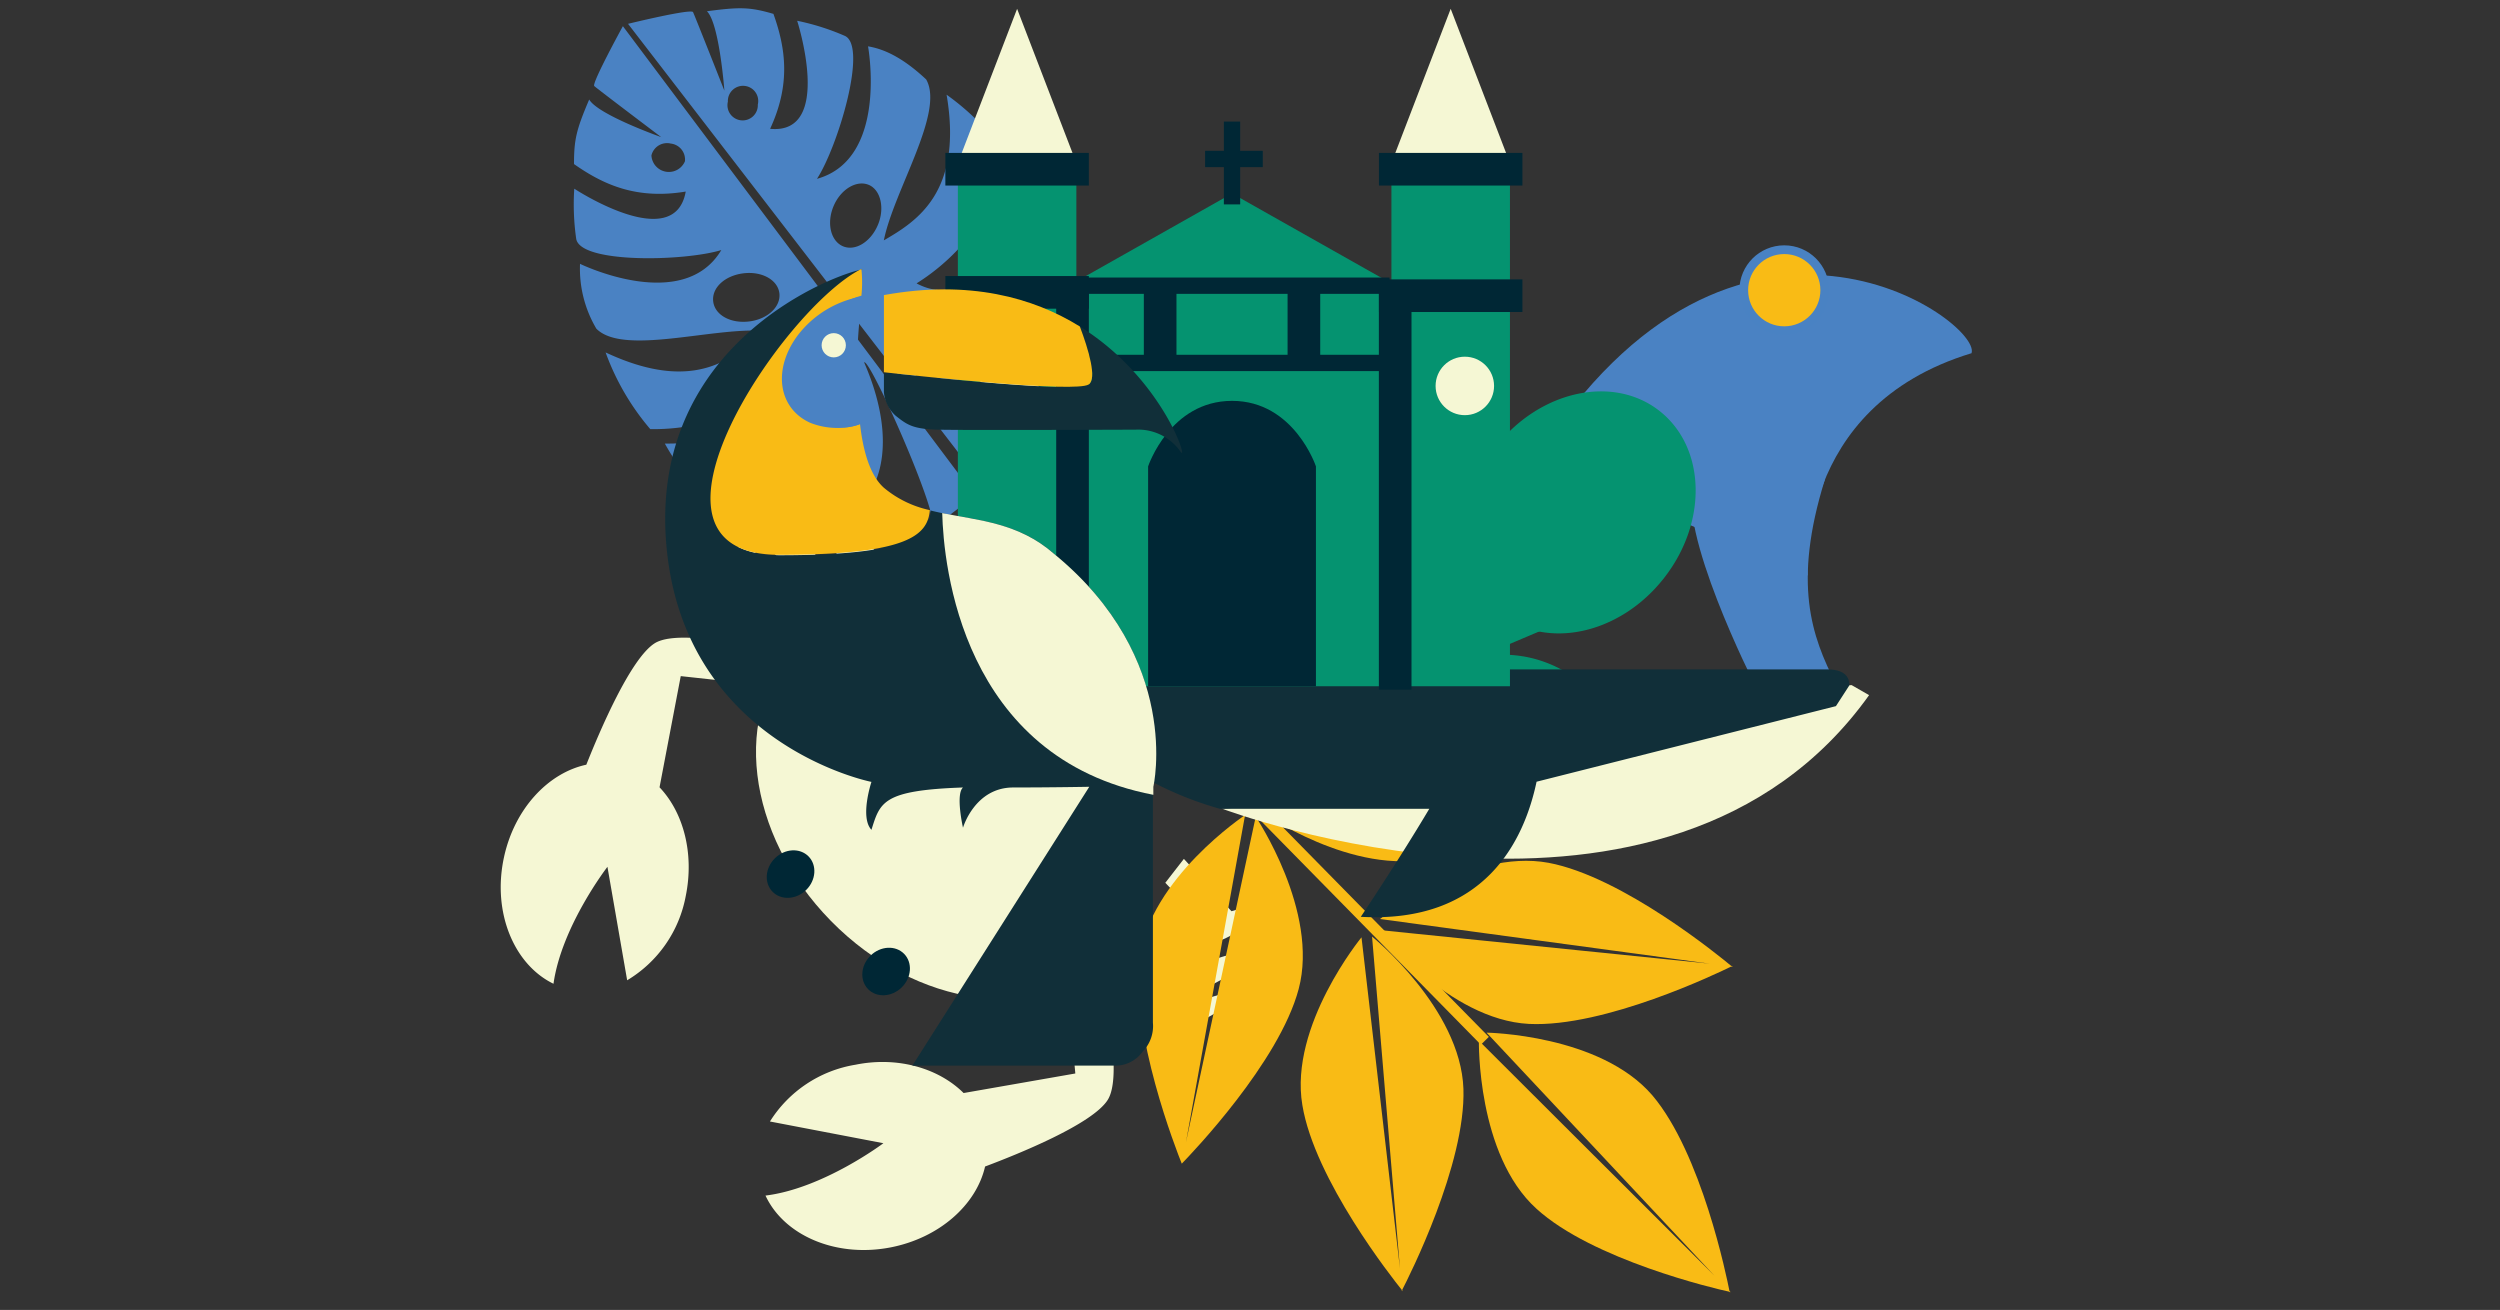 <svg xmlns="http://www.w3.org/2000/svg" viewBox="0 0 286.45 150.09"><rect x="0" y="0" width="286.45" height="150.09" fill="#333333" stroke="none"/><defs><style>.cls-1{fill:#4a82c3;}.cls-2{fill:#f5f7d4;}.cls-3{fill:#002735;}.cls-4,.cls-6{fill:#f9bb15;}.cls-4{stroke:#4982c3;stroke-miterlimit:10;}.cls-5{fill:#059370;}.cls-7{fill:#112f39;}.cls-8{fill:none;}</style></defs><g id="Capa_2" data-name="Capa 2"><g id="Layer_1" data-name="Layer 1"><path class="cls-1" d="M115.56,18.13a28.7,28.7,0,0,0-7.1-7.28c1.91,11.22-3.47,14.53-7.19,16.69,1.14-5.7,7-14.68,4.85-18.44-2.14-2-4.33-3.41-6.66-3.79,0,0,2.36,12.9-5.85,15.18C96,16.81,99.46,5.31,96.8,4.11a27.57,27.57,0,0,0-5.46-1.73s4.21,13.08-3.1,12.38c2.37-5.11,1.8-9.19.38-13.17C85.91.8,84.76.79,81,1.29c1.43,1.39,2,9.1,2,9.1s-3.38-8.57-3.59-9-7.45,1.34-7.45,1.34L113,56l4.89-3.72c-1.37.61-17-12.17-16.21-12.62,9.37,7.6,17.59,5.94,19.64-1,2.46-6.82,1-13-4.56-18.46-3.38,11.94-7.39,14.57-11.74,12.27A24.17,24.17,0,0,0,115.56,18.13ZM83.4,11.65a1.74,1.74,0,1,1,3.43.33,1.74,1.74,0,1,1-3.43-.33ZM96.59,28.22c-1.41-.6-1.9-2.66-1.08-4.6s2.62-3,4-2.45,1.9,2.65,1.08,4.6S98,28.81,96.59,28.22Z"/><path class="cls-1" d="M74.51,49.17a28.43,28.43,0,0,1-5.12-8.79c10.31,4.84,14.93.55,18-2.47-5.79-.41-16,2.85-19.06-.25a13.49,13.49,0,0,1-1.87-7.43S78.26,36,82.65,28.65c-4.17,1.29-16.19,1.58-16.63-1.3a27.77,27.77,0,0,1-.22-5.73s11.49,7.56,12.77.33c-5.56.92-9.34-.72-12.8-3.15,0-2.83.27-3.94,1.74-7.4,1,1.75,8.25,4.31,8.25,4.31s-7.35-5.55-7.67-5.85S71.37,3,71.37,3l40.35,53.8-4.89,3.72c1-1.16-7.19-19.58-7.82-19,4.82,11.06,1,18.53-6.26,18.65-7.23.54-12.79-2.49-16.57-9.34,12.42-.06,16-3.23,15-8A24.13,24.13,0,0,1,74.51,49.17Zm2.35-32.72a1.84,1.84,0,0,0-2.22,1.36,2,2,0,0,0,3.84.67A1.84,1.84,0,0,0,76.86,16.45ZM89.3,33.59c-.19-1.52-2-2.54-4.14-2.27S81.53,33,81.72,34.55s2,2.55,4.14,2.28S89.49,35.11,89.3,33.59Z"/><ellipse class="cls-2" cx="109.11" cy="91.88" rx="19.48" ry="25.23" transform="translate(-33.11 102.82) rotate(-44.5)"/><ellipse class="cls-3" cx="101.53" cy="111.32" rx="2.89" ry="2.55" transform="translate(-48.91 103.08) rotate(-44.5)"/><ellipse class="cls-3" cx="90.58" cy="100.15" rx="2.89" ry="2.55" transform="translate(-44.22 92.21) rotate(-44.5)"/><path class="cls-2" d="M67.18,87.62c-4.39.94-8.27,5.09-9.45,10.68-1.33,6.25,1.16,12.22,5.69,14.42.92-6.59,6.18-13.4,6.18-13.4l2.26,13a14.28,14.28,0,0,0,6.71-9.64c1-4.88-.26-9.59-3-12.47L78,77.47l15.08,1.64,1.3-3s-15.69-4.73-19.37-2.4C72.24,75.47,68.71,83.77,67.18,87.62Z"/><path class="cls-2" d="M89.34,72.29l2.78-2.08-6-5.56L88,59l-.84-.68s-4.35,7.07-4.27,7.43S89.34,72.29,89.34,72.29Z"/><path class="cls-2" d="M94.61,69.3l2.78-2.08-6-5.56L93.26,56l-.84-.68s-4.35,7.07-4.27,7.43S94.61,69.3,94.61,69.3Z"/><path class="cls-2" d="M100.05,67.55l2.78-2.08-6-5.57,1.82-5.68-.84-.68S93.52,60.61,93.59,61,100.05,67.55,100.05,67.55Z"/><path class="cls-2" d="M112.87,133.66c-1,4.38-5.23,8.18-10.84,9.27-6.27,1.21-12.2-1.38-14.32-5.94,6.61-.81,13.51-6,13.51-6l-13-2.49A14.28,14.28,0,0,1,98,122c4.9-1,9.59.43,12.41,3.24L123.21,123l-1.38-15.11,3-1.24s4.46,15.77,2.07,19.41C125.11,128.82,116.75,132.2,112.87,133.66Z"/><path class="cls-2" d="M128.58,111.78l2.13-2.74,5.46,6,5.71-1.72.67.85s-7.15,4.22-7.5,4.14S128.58,111.78,128.58,111.78Z"/><path class="cls-2" d="M131.67,106.56l2.13-2.74,5.46,6.05,5.71-1.73.67.85s-7.15,4.22-7.51,4.15S131.67,106.56,131.67,106.56Z"/><path class="cls-2" d="M133.52,101.15l2.13-2.74,5.45,6,5.71-1.73.67.85s-7.14,4.22-7.5,4.14S133.52,101.15,133.52,101.15Z"/><path class="cls-1" d="M225.9,40.47c1.23-3.66-27.11-23.94-49.9,12.13l31.13,13.34S205.53,46.65,225.9,40.47Z"/><circle class="cls-4" cx="204.44" cy="33.25" r="4.64"/><path class="cls-1" d="M209.08,55c-3.67,11.83-1.52,17.89,1.26,23.32H201S192,60.59,194.09,55Z"/><path class="cls-5" d="M190.61,66.3c-5.06,6.41-13.45,8.21-18.75,4-4.17-3.29-5.17-9.31-2.94-14.85a17.5,17.5,0,0,1,2.52-4.33c5.06-6.41,13.46-8.21,18.75-4S195.68,59.89,190.61,66.3Z"/><path class="cls-5" d="M160.72,75.33c.92-1.62,8.2-19.85,8.2-19.85L190.61,66.3l-21.19,9a14,14,0,0,1,13.05,4.18l-23.58.21Z"/><path class="cls-6" d="M198.13,148l.05.05v0l.11,0-.13-.13c-.31-1.58-3.2-15.77-8.83-22.41-6-7-19-7.19-19-7.19l26.12,27.86-27-26.94s-.25,13.06,6.59,19.25C182.46,144.35,196.54,147.67,198.13,148Z"/><path class="cls-6" d="M160.61,147.79v.07l0,0,.07.09,0-.19c.74-1.43,7.28-14.35,7-23-.32-9.22-10.47-17.45-10.47-17.45l3.2,38.05L156,107.4s-8.3,10.1-6.78,19.2C150.61,135.17,159.59,146.52,160.61,147.79Z"/><path class="cls-6" d="M135.41,133.34l0,.07,0,0,0,.11,0-.19c1.12-1.15,11.15-11.6,13.39-20,2.38-8.92-4.92-19.75-4.92-19.75l-8,37.33,6.78-37.52s-10.89,7.24-12.08,16.38C129.52,118.36,134.8,131.83,135.41,133.34Z"/><rect class="cls-6" x="150.61" y="73.1" width="1.28" height="53.87" transform="translate(329.25 65.38) rotate(135.5)"/><path class="cls-6" d="M198.37,110.68h.08l0,0,.08.07-.18,0c-1.44.71-14.48,7-23.17,6.57-9.21-.48-17.27-10.77-17.27-10.77l38,3.87-37.79-5.12s10.24-8.12,19.31-6.44C185.94,100.46,197.12,109.64,198.37,110.68Z"/><path class="cls-6" d="M184.37,85.22h.07l0,0,.1.05-.18,0c-1.17,1.1-11.8,10.94-20.25,13-9,2.22-19.66-5.27-19.66-5.27l37.47-7.38-37.64,6.12s7.43-10.75,16.6-11.78C169.49,79.07,182.87,84.59,184.37,85.22Z"/><path class="cls-2" d="M214.16,79.65l-2-1.15-14.81.79-9,4.65S144.58,92.75,140,92.65C140,92.65,191.06,112,214.16,79.65Z"/><path class="cls-7" d="M211.9,78.53c0-.83-.38-1.83-2.58-1.83H135.7s-17.32.49-19.64-9.91h2.7a6.39,6.39,0,0,0,1.76-.24c4.28-.16,7.69-3.24,7.69-7h-11.7a2.29,2.29,0,0,0-2.42,2.12,2.28,2.28,0,0,0-2.42-2.12H100c0,3.81,3.47,6.92,7.81,7a6.27,6.27,0,0,0,1.75.24h2.79c.82,2.34,7.74,20.36,27.42,25.88l24,0c-3.53,5.94-7.85,12.38-7.85,12.38,14.19.78,18.71-8.71,20.14-15.48l34.3-8.66Z"/><rect class="cls-5" x="109.75" y="18.68" width="13.58" height="59.95"/><rect class="cls-5" x="159.43" y="18.68" width="13.58" height="59.95"/><rect class="cls-5" x="122.91" y="32.48" width="36.52" height="46.15"/><polygon class="cls-5" points="141.17 22.17 122.91 32.48 159.43 32.48 141.17 22.17"/><polygon class="cls-2" points="109.75 18.68 116.54 1.01 123.33 18.68 109.75 18.68"/><polygon class="cls-2" points="159.43 18.68 166.22 1.01 173.01 18.68 159.43 18.68"/><rect class="cls-3" x="108.32" y="17.52" width="16.44" height="3.74"/><rect class="cls-3" x="158" y="32.01" width="16.44" height="3.74"/><rect class="cls-3" x="108.32" y="31.63" width="16.44" height="3.74"/><rect class="cls-3" x="123.33" y="40.65" width="36.1" height="1.87"/><rect class="cls-3" x="123.12" y="31.8" width="36.1" height="1.87"/><rect class="cls-3" x="99.43" y="53.69" width="46.93" height="3.74" transform="translate(178.45 -67.33) rotate(90)"/><rect class="cls-3" x="128.19" y="34.97" width="9.49" height="3.74" transform="translate(169.77 -96.1) rotate(90)"/><rect class="cls-3" x="136.41" y="17.74" width="9.49" height="1.87" transform="translate(159.84 -122.48) rotate(90)"/><rect class="cls-3" x="138.07" y="17.29" width="6.61" height="1.87" transform="translate(282.76 36.44) rotate(180)"/><rect class="cls-3" x="144.66" y="34.97" width="9.49" height="3.74" transform="translate(186.24 -112.56) rotate(90)"/><rect class="cls-3" x="136.4" y="53.69" width="46.93" height="3.74" transform="translate(215.42 -104.31) rotate(90)"/><rect class="cls-3" x="158" y="17.52" width="16.44" height="3.74"/><path class="cls-3" d="M141.17,45.93c-7.12,0-9.62,7.51-9.62,7.51V78.63h19.23V53.44S148.28,45.93,141.17,45.93Z"/><circle class="cls-2" cx="115.65" cy="44.22" r="3.35"/><circle class="cls-2" cx="167.84" cy="44.22" r="3.35"/><path class="cls-7" d="M120.75,63.44c-4.49-3.94-9.63-3.81-14.09-4.94-.25,2.92-2.62,5.12-17.25,5.12-18.71,0,.58-28.38,9.41-32.75v0c-2.75.41-24.32,8.19-22.49,31.32S99.85,89.59,99.85,89.59s-1.35,4.06,0,5.49c1-3.17,1.27-4.53,10.49-4.85-.87.79,0,4.61,0,4.61s1.34-4.61,5.76-4.61,8.71-.08,8.71-.08L104.54,122.1h23.37a3.81,3.81,0,0,0,3-1.59,4.19,4.19,0,0,0,1.19-3.33l0-27S135.54,75.52,120.75,63.44Z"/><path class="cls-6" d="M101.28,55.89c-1.58-1.41-2.38-4.15-2.74-7.31a5.13,5.13,0,0,1-4.41-.2c-2.83-1.63-3.31-6.08-1.09-10a9.17,9.17,0,0,1,5.66-4.5,14.71,14.71,0,0,0,0-3.06c-8.83,4.37-28.11,32.75-9.4,32.75,14.63,0,17-2.2,17.24-5.12A12.16,12.16,0,0,1,101.28,55.89Z"/><path class="cls-1" d="M91.4,38.43c-2.88,3.87-2.25,8.32,1.4,10a8.37,8.37,0,0,0,5.69.2c-.74-5-.09-11,.21-14.65A11.78,11.78,0,0,0,91.4,38.43Z"/><path class="cls-7" d="M123.73,37.41c1,2.67,2,6,1,6.65-1.52,1-18.86-.9-23.45-1.41v2.29a4.07,4.07,0,0,0,1.35,2.7c1.27,1,1.91,1.51,4.77,1.59s22.74,0,22.74,0a5.92,5.92,0,0,1,5.08,2.46C136.35,53.43,133.38,43.41,123.73,37.41Z"/><path class="cls-6" d="M124.73,44.06c1-.65,0-4-1-6.65-5.32-3.3-12.65-5.38-22.45-3.6v8.84C105.87,43.16,123.21,45,124.73,44.06Z"/><circle class="cls-2" cx="95.53" cy="39.56" r="1.39"/><path class="cls-2" d="M120.75,63.44c-4.06-3.56-8.65-3.8-12.79-4.65.15,5.91,2.2,28.06,24.19,32.28v-.92S135.54,75.52,120.75,63.44Z"/><rect class="cls-8" width="286.45" height="150.09"/></g></g></svg>